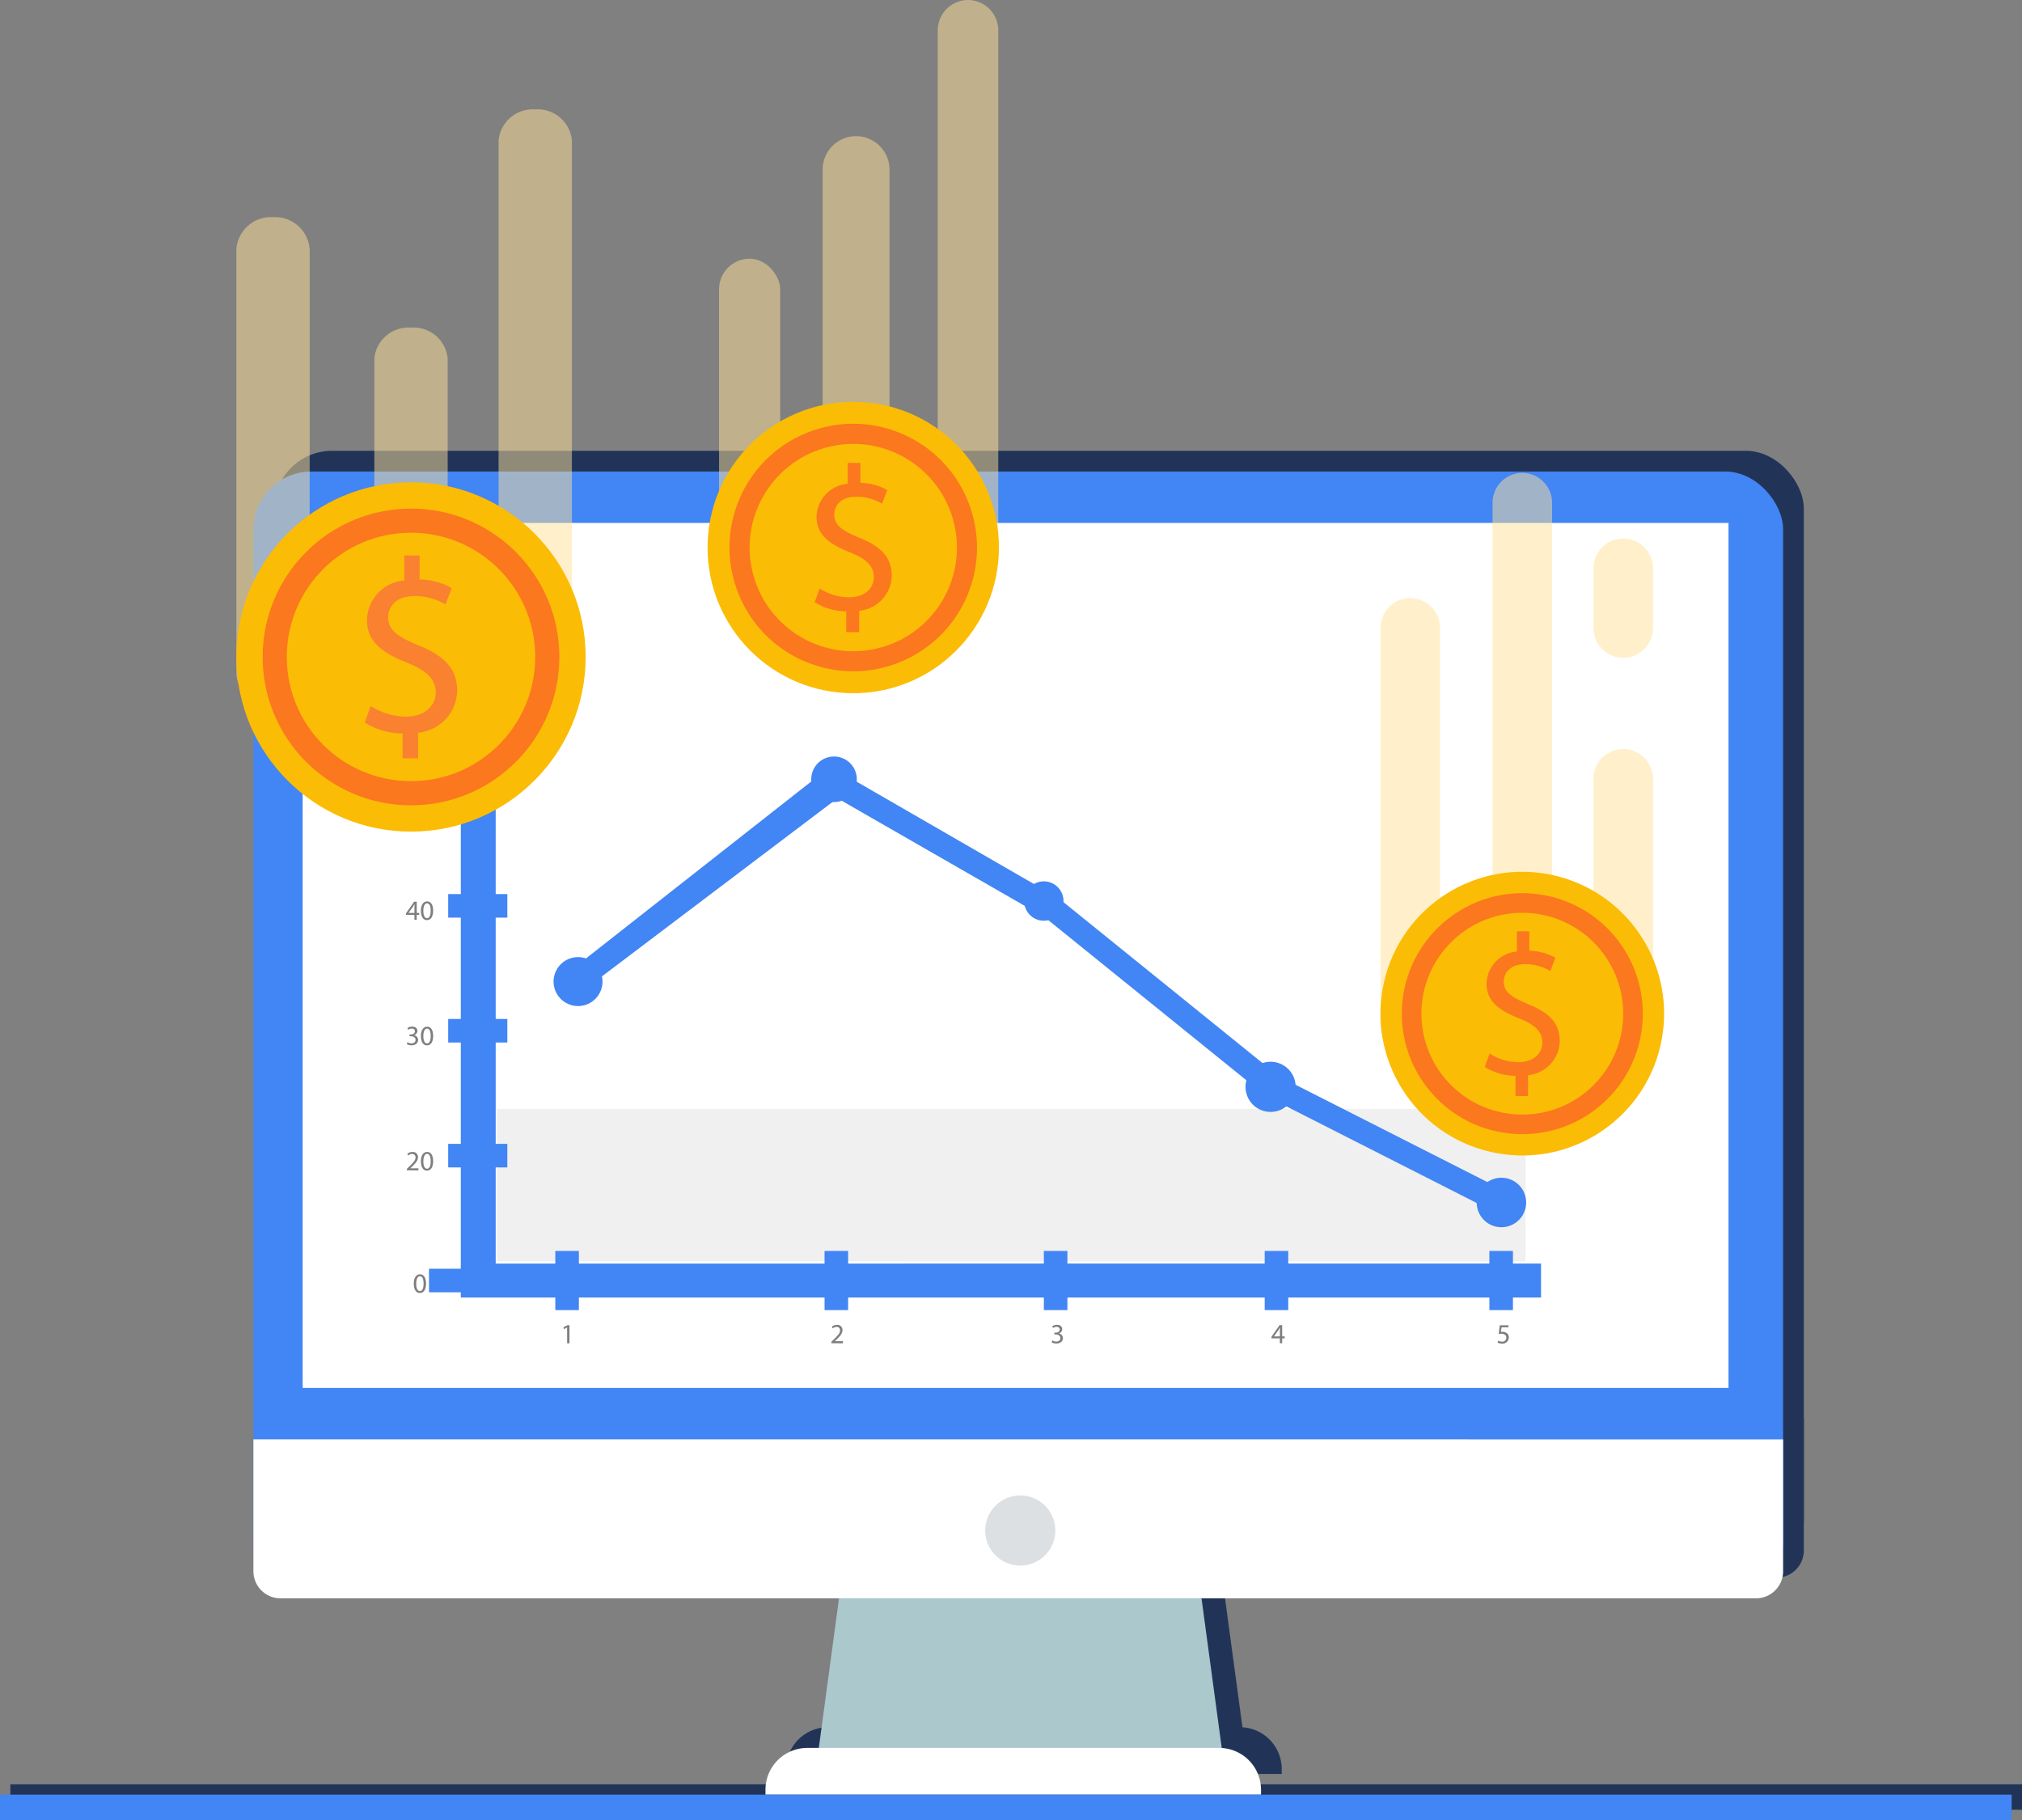 <svg xmlns="http://www.w3.org/2000/svg" width="195.258" height="175.746" viewBox="0 0 195.258 175.746">
  <rect x="0" y="0" width="195.258" height="175.746" fill="#808080" stroke="none"/>
  <g id="Group_6172" data-name="Group 6172" transform="translate(-658 -3105.873)">
    <g id="Group_5666" data-name="Group 5666">
      <rect id="Rectangle_1500" data-name="Rectangle 1500" width="194.258" height="2.459" transform="translate(659 3278.159)" fill="#213458"/>
      <g id="Group_6157" data-name="Group 6157" transform="translate(684.471 3149.4)">
        <g id="Group_1133" data-name="Group 1133" transform="translate(0 0)">
          <g id="Group_1132" data-name="Group 1132">
            <g id="Group_1121" data-name="Group 1121" transform="translate(54.415 107.896)">
              <g id="Group_1120" data-name="Group 1120">
                <path id="Path_7034" data-name="Path 7034" d="M223.64,418.192H184.364l2.257-16.7h34.761Z" transform="translate(-184.364 -401.488)" fill="#213458"/>
              </g>
            </g>
            <g id="Group_1123" data-name="Group 1123" transform="translate(0)">
              <g id="Group_1122" data-name="Group 1122">
                <rect id="Rectangle_863" data-name="Rectangle 863" width="147.719" height="108.799" rx="5.599" fill="#213458"/>
              </g>
            </g>
            <g id="Group_1125" data-name="Group 1125" transform="translate(0 93.45)">
              <g id="Group_1124" data-name="Group 1124">
                <path id="Path_7035" data-name="Path 7035" d="M88.61,376.067V388.8a2.619,2.619,0,0,0,2.619,2.619H233.71a2.619,2.619,0,0,0,2.619-2.619v-12.73Z" transform="translate(-88.61 -376.067)" fill="#213458"/>
              </g>
            </g>
            <g id="Group_1127" data-name="Group 1127" transform="translate(4.755 4.966)">
              <g id="Group_1126" data-name="Group 1126">
                <rect id="Rectangle_864" data-name="Rectangle 864" width="137.691" height="83.518" fill="#213458"/>
              </g>
            </g>
            <g id="Group_1129" data-name="Group 1129" transform="translate(70.667 98.867)">
              <g id="Group_1128" data-name="Group 1128">
                <path id="Path_7036" data-name="Path 7036" d="M219.735,388.986a3.386,3.386,0,1,1-3.386-3.386A3.385,3.385,0,0,1,219.735,388.986Z" transform="translate(-212.963 -385.6)" fill="#213458"/>
              </g>
            </g>
            <g id="Group_1131" data-name="Group 1131" transform="translate(49.448 123.245)">
              <g id="Group_1130" data-name="Group 1130">
                <path id="Path_7037" data-name="Path 7037" d="M223.479,433.012H175.625v-.472a4.042,4.042,0,0,1,4.042-4.042h39.77a4.042,4.042,0,0,1,4.042,4.042Z" transform="translate(-175.625 -428.498)" fill="#213458"/>
              </g>
            </g>
          </g>
        </g>
      </g>
      <g id="Group_1134" data-name="Group 1134" transform="translate(682.471 3151.4)">
        <g id="Group_1133-2" data-name="Group 1133" transform="translate(0 0)">
          <g id="Group_1132-2" data-name="Group 1132">
            <g id="Group_1121-2" data-name="Group 1121" transform="translate(54.415 107.896)">
              <g id="Group_1120-2" data-name="Group 1120">
                <path id="Path_7034-2" data-name="Path 7034" d="M223.64,418.192H184.364l2.257-16.7h34.761Z" transform="translate(-184.364 -401.488)" fill="#abc8cc"/>
              </g>
            </g>
            <g id="Group_1123-2" data-name="Group 1123" transform="translate(0)">
              <g id="Group_1122-2" data-name="Group 1122">
                <rect id="Rectangle_863-2" data-name="Rectangle 863" width="147.719" height="108.799" rx="5.599" fill="#4285f4"/>
              </g>
            </g>
            <g id="Group_1125-2" data-name="Group 1125" transform="translate(0 93.45)">
              <g id="Group_1124-2" data-name="Group 1124">
                <path id="Path_7035-2" data-name="Path 7035" d="M88.61,376.067V388.8a2.619,2.619,0,0,0,2.619,2.619H233.71a2.619,2.619,0,0,0,2.619-2.619v-12.73Z" transform="translate(-88.61 -376.067)" fill="#fff"/>
              </g>
            </g>
            <g id="Group_1127-2" data-name="Group 1127" transform="translate(4.755 4.966)">
              <g id="Group_1126-2" data-name="Group 1126">
                <rect id="Rectangle_864-2" data-name="Rectangle 864" width="137.691" height="83.518" fill="#fff"/>
              </g>
            </g>
            <g id="Group_1129-2" data-name="Group 1129" transform="translate(70.667 98.867)">
              <g id="Group_1128-2" data-name="Group 1128">
                <path id="Path_7036-2" data-name="Path 7036" d="M219.735,388.986a3.386,3.386,0,1,1-3.386-3.386A3.385,3.385,0,0,1,219.735,388.986Z" transform="translate(-212.963 -385.6)" fill="#dce0e2"/>
              </g>
            </g>
            <g id="Group_1131-2" data-name="Group 1131" transform="translate(49.448 123.245)">
              <g id="Group_1130-2" data-name="Group 1130">
                <path id="Path_7037-2" data-name="Path 7037" d="M223.479,433.012H175.625v-.472a4.042,4.042,0,0,1,4.042-4.042h39.77a4.042,4.042,0,0,1,4.042,4.042Z" transform="translate(-175.625 -428.498)" fill="#fff"/>
              </g>
            </g>
          </g>
        </g>
      </g>
      <path id="Rectangle_865" data-name="Rectangle 865" d="M5.617,0H122.3a5.616,5.616,0,0,1,5.616,5.616V70.1a5.616,5.616,0,0,1-5.616,5.616H5.616A5.616,5.616,0,0,1,0,70.1V5.617A5.617,5.617,0,0,1,5.617,0Z" transform="translate(692.069 3161.071)" fill="#fff"/>
      <rect id="Rectangle_868" data-name="Rectangle 868" width="194.258" height="2.459" transform="translate(658 3279.159)" fill="#4285f4"/>
      <g id="Group_1167" data-name="Group 1167" transform="translate(697.211 3168.168)">
        <rect id="Rectangle_869" data-name="Rectangle 869" width="99.322" height="14.706" transform="translate(8.78 44.787)" fill="#f0f0f0"/>
        <g id="Group_1146" data-name="Group 1146" transform="translate(0.745 60.749)">
          <g id="Group_1145" data-name="Group 1145" transform="translate(0 0)">
            <path id="Path_7055" data-name="Path 7055" d="M811.621,1538.014c0,.593-.22.92-.607.92-.341,0-.572-.319-.577-.9s.252-.907.606-.907S811.621,1537.458,811.621,1538.014Zm-.948.026c0,.454.14.711.354.711.241,0,.357-.282.357-.727,0-.43-.11-.711-.354-.711C810.823,1537.314,810.673,1537.566,810.673,1538.041Z" transform="translate(-810.437 -1537.131)" fill="#7e7e7e"/>
          </g>
        </g>
        <g id="Group_1148" data-name="Group 1148" transform="translate(0.081 48.932)">
          <g id="Group_1147" data-name="Group 1147" transform="translate(0)">
            <path id="Path_7056" data-name="Path 7056" d="M808.02,1495.909v-.145l.185-.18c.445-.424.647-.649.649-.912a.311.311,0,0,0-.346-.341.6.6,0,0,0-.37.148l-.075-.166a.767.767,0,0,1,.494-.177.491.491,0,0,1,.534.507c0,.322-.233.583-.6.937l-.14.129v.006h.784v.2Z" transform="translate(-808.02 -1494.135)" fill="#7e7e7e"/>
            <path id="Path_7057" data-name="Path 7057" d="M814.125,1495.018c0,.593-.22.921-.607.921-.341,0-.572-.319-.577-.9s.252-.907.607-.907S814.125,1494.462,814.125,1495.018Zm-.947.027c0,.454.14.711.354.711.242,0,.357-.282.357-.727,0-.429-.11-.711-.354-.711C813.328,1494.318,813.178,1494.57,813.178,1495.045Z" transform="translate(-811.589 -1494.135)" fill="#7e7e7e"/>
          </g>
        </g>
        <g id="Group_1150" data-name="Group 1150" transform="translate(0.073 36.837)">
          <g id="Group_1149" data-name="Group 1149" transform="translate(0 0)">
            <path id="Path_7058" data-name="Path 7058" d="M808.055,1451.628a.789.789,0,0,0,.386.11c.3,0,.4-.193.395-.338,0-.244-.223-.349-.451-.349h-.131v-.177h.131c.172,0,.389-.088.389-.3,0-.14-.089-.263-.306-.263a.641.641,0,0,0-.349.115l-.062-.172a.829.829,0,0,1,.456-.134c.344,0,.5.2.5.416a.433.433,0,0,1-.322.411v.006a.454.454,0,0,1,.389.448c0,.279-.217.523-.636.523a.885.885,0,0,1-.453-.118Z" transform="translate(-807.991 -1450.125)" fill="#7e7e7e"/>
            <path id="Path_7059" data-name="Path 7059" d="M814.125,1451.008c0,.593-.22.921-.607.921-.341,0-.572-.32-.577-.9s.252-.907.607-.907S814.125,1450.452,814.125,1451.008Zm-.947.027c0,.454.14.711.354.711.242,0,.357-.281.357-.727,0-.429-.11-.711-.354-.711C813.328,1450.307,813.178,1450.56,813.178,1451.035Z" transform="translate(-811.581 -1450.125)" fill="#7e7e7e"/>
          </g>
        </g>
        <g id="Group_1152" data-name="Group 1152" transform="translate(0 24.742)">
          <g id="Group_1151" data-name="Group 1151">
            <path id="Path_7060" data-name="Path 7060" d="M808.537,1407.969v-.475h-.81v-.156l.778-1.114h.255v1.084H809v.186h-.244v.475Zm0-.661v-.582q0-.137.008-.274h-.008c-.054.1-.1.177-.145.258l-.427.593v.005Z" transform="translate(-807.727 -1406.195)" fill="#7e7e7e"/>
            <path id="Path_7061" data-name="Path 7061" d="M814.125,1407c0,.593-.22.921-.607.921-.341,0-.572-.319-.577-.9s.252-.907.607-.907S814.125,1406.444,814.125,1407Zm-.947.027c0,.454.14.711.354.711.242,0,.357-.282.357-.727,0-.429-.11-.711-.354-.711C813.328,1406.3,813.178,1406.552,813.178,1407.027Z" transform="translate(-811.509 -1406.117)" fill="#7e7e7e"/>
          </g>
        </g>
        <g id="Group_1154" data-name="Group 1154" transform="translate(0.073 12.508)">
          <g id="Group_1153" data-name="Group 1153">
            <path id="Path_7062" data-name="Path 7062" d="M809.041,1361.908h-.666l-.067.448a.9.9,0,0,1,.142-.011.737.737,0,0,1,.376.094.5.5,0,0,1,.249.448.605.605,0,0,1-.649.6.856.856,0,0,1-.435-.107l.059-.18a.782.782,0,0,0,.373.1.385.385,0,0,0,.413-.379c0-.225-.153-.386-.5-.386a1.832,1.832,0,0,0-.242.019l.113-.837h.835Z" transform="translate(-807.991 -1361.68)" fill="#7e7e7e"/>
            <path id="Path_7063" data-name="Path 7063" d="M814.126,1362.486c0,.593-.22.921-.607.921-.341,0-.572-.32-.577-.9s.252-.907.607-.907S814.126,1361.931,814.126,1362.486Zm-.947.027c0,.453.14.711.354.711.242,0,.357-.282.357-.728,0-.429-.11-.711-.354-.711C813.329,1361.786,813.178,1362.038,813.178,1362.513Z" transform="translate(-811.581 -1361.603)" fill="#7e7e7e"/>
          </g>
        </g>
        <g id="Group_1156" data-name="Group 1156" transform="translate(0.051 0)">
          <g id="Group_1155" data-name="Group 1155" transform="translate(0)">
            <path id="Path_7064" data-name="Path 7064" d="M808.938,1316.293a.838.838,0,0,0-.177.011.709.709,0,0,0-.607.62h.008a.532.532,0,0,1,.947.362.583.583,0,0,1-.58.615c-.373,0-.617-.29-.617-.743a1.1,1.1,0,0,1,.3-.786.951.951,0,0,1,.558-.258,1.145,1.145,0,0,1,.172-.013Zm-.067,1.006a.355.355,0,0,0-.36-.4.389.389,0,0,0-.338.214.2.2,0,0,0-.027.1c.005.287.137.5.384.5C808.734,1317.718,808.871,1317.549,808.871,1317.3Z" transform="translate(-807.913 -1316.097)" fill="#7e7e7e"/>
            <path id="Path_7065" data-name="Path 7065" d="M814.125,1316.973c0,.593-.22.92-.607.92-.341,0-.572-.319-.577-.9s.252-.907.607-.907S814.125,1316.417,814.125,1316.973Zm-.947.027c0,.454.14.711.354.711.242,0,.357-.282.357-.727,0-.43-.11-.711-.354-.711C813.328,1316.272,813.178,1316.525,813.178,1317Z" transform="translate(-811.56 -1316.09)" fill="#7e7e7e"/>
          </g>
        </g>
        <g id="Group_1158" data-name="Group 1158" transform="translate(15.198 65.659)">
          <g id="Group_1157" data-name="Group 1157" transform="translate(0 0)">
            <path id="Path_7066" data-name="Path 7066" d="M863.381,1555.219h-.005l-.3.164-.046-.18.381-.2h.2v1.745h-.228Z" transform="translate(-863.027 -1554.999)" fill="#7e7e7e"/>
          </g>
        </g>
        <g id="Group_1160" data-name="Group 1160" transform="translate(41.076 65.63)">
          <g id="Group_1159" data-name="Group 1159" transform="translate(0)">
            <path id="Path_7067" data-name="Path 7067" d="M921.28,1556.666v-.145l.185-.18c.445-.424.647-.65.649-.913a.311.311,0,0,0-.346-.341.592.592,0,0,0-.37.148l-.076-.167a.766.766,0,0,1,.494-.177.491.491,0,0,1,.534.507c0,.322-.234.582-.6.937l-.14.129v.005h.784v.2Z" transform="translate(-921.28 -1554.892)" fill="#7e7e7e"/>
          </g>
        </g>
        <g id="Group_1162" data-name="Group 1162" transform="translate(62.341 65.63)">
          <g id="Group_1161" data-name="Group 1161">
            <path id="Path_7068" data-name="Path 7068" d="M980.145,1556.395a.786.786,0,0,0,.386.11c.3,0,.4-.193.395-.338,0-.244-.223-.349-.451-.349h-.131v-.177h.131c.172,0,.389-.089.389-.3,0-.14-.088-.263-.306-.263a.641.641,0,0,0-.349.116l-.062-.172a.83.83,0,0,1,.456-.134c.344,0,.5.2.5.416a.433.433,0,0,1-.322.411v.005a.455.455,0,0,1,.389.448c0,.279-.218.523-.636.523a.887.887,0,0,1-.453-.118Z" transform="translate(-980.081 -1554.892)" fill="#7e7e7e"/>
          </g>
        </g>
        <g id="Group_1164" data-name="Group 1164" transform="translate(83.571 65.659)">
          <g id="Group_1163" data-name="Group 1163" transform="translate(0 0)">
            <path id="Path_7069" data-name="Path 7069" d="M1039.457,1556.744v-.475h-.81v-.156l.778-1.114h.255v1.084h.244v.185h-.244v.475Zm0-.66v-.583c0-.091,0-.183.008-.274h-.008c-.054.1-.1.177-.145.258l-.427.593v.005Z" transform="translate(-1038.646 -1554.999)" fill="#7e7e7e"/>
          </g>
        </g>
        <g id="Group_1166" data-name="Group 1166" transform="translate(105.406 65.659)">
          <g id="Group_1165" data-name="Group 1165" transform="translate(0 0)">
            <path id="Path_7070" data-name="Path 7070" d="M1098.789,1555.2h-.666l-.067.448a.93.93,0,0,1,.142-.01.738.738,0,0,1,.376.094.5.5,0,0,1,.25.448.605.605,0,0,1-.65.6.857.857,0,0,1-.435-.107l.059-.18a.783.783,0,0,0,.373.1.385.385,0,0,0,.413-.378c0-.226-.153-.386-.5-.386a1.809,1.809,0,0,0-.241.019l.113-.838h.835Z" transform="translate(-1097.739 -1554.999)" fill="#7e7e7e"/>
          </g>
        </g>
        <g id="Group_1168" data-name="Group 1168" transform="translate(3.215 0.915)">
          <path id="Path_7054" data-name="Path 7054" d="M933.737,1380.351H832.423v-60.433h.368v60.158H933.737Z" transform="translate(-828.85 -1319.781)" fill="#959595" stroke="#4285f4" stroke-width="3"/>
          <rect id="Rectangle_870" data-name="Rectangle 870" width="3.71" height="0.275" transform="translate(0 60.295)" fill="#f98130" stroke="#4285f4" stroke-width="2"/>
          <rect id="Rectangle_871" data-name="Rectangle 871" width="3.71" height="0.275" transform="translate(1.855 48.236)" fill="#f98130" stroke="#4285f4" stroke-width="2"/>
          <rect id="Rectangle_872" data-name="Rectangle 872" width="3.71" height="0.275" transform="translate(1.855 36.177)" fill="#f98130" stroke="#4285f4" stroke-width="2"/>
          <rect id="Rectangle_873" data-name="Rectangle 873" width="3.71" height="0.275" transform="translate(1.855 24.118)" fill="#f98130" stroke="#4285f4" stroke-width="2"/>
          <rect id="Rectangle_874" data-name="Rectangle 874" width="3.71" height="0.275" transform="translate(1.855 12.059)" fill="#f98130" stroke="#4285f4" stroke-width="2"/>
          <rect id="Rectangle_875" data-name="Rectangle 875" width="3.71" height="0.275" transform="translate(1.855)" fill="#f98130" stroke="#4285f4" stroke-width="2"/>
          <rect id="Rectangle_876" data-name="Rectangle 876" width="0.275" height="3.71" transform="translate(12.199 58.578)" fill="#f98130" stroke="#4285f4" stroke-width="2"/>
          <rect id="Rectangle_877" data-name="Rectangle 877" width="0.275" height="3.71" transform="translate(38.199 58.578)" fill="#f98130" stroke="#4285f4" stroke-width="2"/>
          <rect id="Rectangle_878" data-name="Rectangle 878" width="0.275" height="3.71" transform="translate(59.375 58.578)" fill="#f98130" stroke="#4285f4" stroke-width="2"/>
          <rect id="Rectangle_879" data-name="Rectangle 879" width="0.275" height="3.71" transform="translate(80.702 58.578)" fill="#f98130" stroke="#4285f4" stroke-width="2"/>
          <rect id="Rectangle_880" data-name="Rectangle 880" width="0.275" height="3.71" transform="translate(102.399 58.578)" fill="#f98130" stroke="#4285f4" stroke-width="2"/>
        </g>
        <path id="Path_7071" data-name="Path 7071" d="M903.313,1404.244,881.2,1393.018l-21.283-17.2-20.694-11.885L814.2,1382.854l-.2-.192,24.5-19.241.716.141,20.878,12.049,21.289,17.208,22.081,11.2Z" transform="translate(-797.641 -1350.345)" fill="none" stroke="#4285f4" stroke-linecap="round" stroke-width="2"/>
        <path id="Path_7072" data-name="Path 7072" d="M922.793,1361.683a2.2,2.2,0,1,1-1.857-2.5A2.2,2.2,0,0,1,922.793,1361.683Z" transform="translate(-879.288 -1348.409)" fill="#4285f4"/>
        <circle id="Ellipse_269" data-name="Ellipse 269" cx="2.363" cy="2.363" r="2.363" transform="matrix(0.967, -0.256, 0.256, 0.967, 13.719, 30.802)" fill="#4285f4"/>
        <path id="Path_7073" data-name="Path 7073" d="M978.807,1405.212a1.9,1.9,0,1,1-1.6-2.156A1.9,1.9,0,0,1,978.807,1405.212Z" transform="translate(-915.339 -1380.229)" fill="#4285f4"/>
        <path id="Path_7074" data-name="Path 7074" d="M1038.676,1469.187a2.421,2.421,0,1,1-2.041-2.75A2.422,2.422,0,0,1,1038.676,1469.187Z" transform="translate(-952.795 -1426.186)" fill="#4285f4"/>
        <path id="Path_7075" data-name="Path 7075" d="M1099.107,1509.894a2.389,2.389,0,1,1-2.013-2.712A2.389,2.389,0,0,1,1099.107,1509.894Z" transform="translate(-990.967 -1455.733)" fill="#4285f4"/>
      </g>
      <g id="Group_1169" data-name="Group 1169" transform="translate(789.154 3151.534)">
        <path id="Path_7043" data-name="Path 7043" d="M272.009,226.12h0a2.883,2.883,0,0,1-2.875-2.875V185.02a2.883,2.883,0,0,1,2.875-2.875h0a2.883,2.883,0,0,1,2.874,2.875v38.225A2.883,2.883,0,0,1,272.009,226.12Z" transform="translate(-266.979 -170.049)" fill="#ffe299" opacity="0.5"/>
        <path id="Path_7044" data-name="Path 7044" d="M291.053,224.089h0a2.883,2.883,0,0,1-2.875-2.875v-57.48a2.883,2.883,0,0,1,2.875-2.875h0a2.883,2.883,0,0,1,2.874,2.875v57.48A2.883,2.883,0,0,1,291.053,224.089Z" transform="translate(-275.201 -160.859)" fill="#ffe299" opacity="0.5"/>
        <path id="Path_7045" data-name="Path 7045" d="M308.2,183.529h0a2.883,2.883,0,0,1-2.874-2.874v-5.774a2.883,2.883,0,0,1,2.874-2.875h0a2.883,2.883,0,0,1,2.875,2.875v5.774A2.883,2.883,0,0,1,308.2,183.529Z" transform="translate(-282.603 -165.671)" fill="#ffe299" opacity="0.5"/>
        <path id="Path_7046" data-name="Path 7046" d="M308.2,237.183h0a2.883,2.883,0,0,1-2.874-2.875V210.645a2.883,2.883,0,0,1,2.874-2.875h0a2.884,2.884,0,0,1,2.875,2.875v23.663A2.884,2.884,0,0,1,308.2,237.183Z" transform="translate(-282.603 -181.112)" fill="#ffe299" opacity="0.5"/>
        <circle id="Ellipse_262" data-name="Ellipse 262" cx="13.697" cy="13.697" r="13.697" transform="matrix(0.172, -0.985, 0.985, 0.172, 0, 63.348)" fill="#fbbc05"/>
        <circle id="Ellipse_263" data-name="Ellipse 263" cx="11.635" cy="11.635" r="11.635" transform="translate(2.493 61.823) rotate(-80.723)" fill="#fb781f"/>
        <circle id="Ellipse_264" data-name="Ellipse 264" cx="9.742" cy="9.742" r="9.742" transform="translate(6.109 42.474)" fill="#fbbc05"/>
        <g id="Group_1138" data-name="Group 1138" transform="translate(12.228 44.262)">
          <g id="Group_1137" data-name="Group 1137">
            <path id="Path_7047" data-name="Path 7047" d="M289.825,254.655V252.7a5.646,5.646,0,0,1-2.965-.852l.465-1.3a5.165,5.165,0,0,0,2.79.833c1.375,0,2.305-.794,2.305-1.9,0-1.066-.755-1.725-2.19-2.306-1.976-.775-3.2-1.666-3.2-3.352a3.178,3.178,0,0,1,2.926-3.119v-1.957h1.2v1.879a5.173,5.173,0,0,1,2.519.679l-.485,1.279a4.685,4.685,0,0,0-2.441-.659c-1.492,0-2.054.891-2.054,1.666,0,1.008.717,1.512,2.4,2.209,2,.814,3,1.821,3,3.546a3.37,3.37,0,0,1-3.062,3.294v2.016Z" transform="translate(-286.86 -238.747)" fill="#fb781f"/>
          </g>
        </g>
      </g>
      <g id="Group_1142" data-name="Group 1142" transform="translate(724.746 3105.873)">
        <path id="Path_7048" data-name="Path 7048" d="M160.954,184.173h0a2.93,2.93,0,0,0,2.921-2.922V130.268a2.93,2.93,0,0,0-2.921-2.921h0a2.93,2.93,0,0,0-2.922,2.921v50.984A2.93,2.93,0,0,0,160.954,184.173Z" transform="translate(-134.222 -127.346)" fill="#ffe299" opacity="0.5"/>
        <path id="Path_7049" data-name="Path 7049" d="M141.7,201.512h0a3.239,3.239,0,0,0,3.23-3.229V153.706a3.24,3.24,0,0,0-3.23-3.23h0a3.24,3.24,0,0,0-3.23,3.23v44.576A3.24,3.24,0,0,0,141.7,201.512Z" transform="translate(-125.778 -137.332)" fill="#ffe299" opacity="0.5"/>
        <rect id="Rectangle_866" data-name="Rectangle 866" width="5.905" height="31.848" rx="2.952" transform="translate(8.595 56.827) rotate(180)" fill="#ffe299" opacity="0.5"/>
        <circle id="Ellipse_265" data-name="Ellipse 265" cx="14.067" cy="14.067" r="14.067" transform="translate(1.581 38.801)" fill="#fbbc05"/>
        <circle id="Ellipse_266" data-name="Ellipse 266" cx="11.95" cy="11.95" r="11.95" transform="translate(0 59.251) rotate(-67.192)" fill="#fb781f"/>
        <circle id="Ellipse_267" data-name="Ellipse 267" cx="10.006" cy="10.006" r="10.006" transform="matrix(0.974, -0.228, 0.228, 0.974, 3.624, 45.408)" fill="#fbbc05"/>
        <g id="Group_1141" data-name="Group 1141" transform="translate(11.927 44.699)">
          <g id="Group_1140" data-name="Group 1140">
            <path id="Path_7052" data-name="Path 7052" d="M140.165,222.341v-2.01a5.793,5.793,0,0,1-3.045-.876l.477-1.333a5.308,5.308,0,0,0,2.866.856c1.413,0,2.368-.816,2.368-1.95,0-1.094-.776-1.771-2.249-2.369-2.03-.8-3.283-1.711-3.283-3.443a3.264,3.264,0,0,1,3.005-3.2V206h1.234v1.93a5.314,5.314,0,0,1,2.587.7l-.5,1.314a4.81,4.81,0,0,0-2.508-.677c-1.532,0-2.109.915-2.109,1.712,0,1.035.736,1.552,2.467,2.269,2.05.836,3.085,1.871,3.085,3.642a3.461,3.461,0,0,1-3.144,3.383v2.07Z" transform="translate(-137.12 -206.003)" fill="#fb781f"/>
          </g>
        </g>
      </g>
      <g id="Group_1170" data-name="Group 1170" transform="translate(680.825 3105.979)">
        <path id="Path_7038" data-name="Path 7038" d="M197.721,150.824h0a3.346,3.346,0,0,1-3.539-3.086V106.7a3.346,3.346,0,0,1,3.539-3.086h0a3.346,3.346,0,0,1,3.54,3.086v41.042A3.346,3.346,0,0,1,197.721,150.824Z" transform="translate(-194.182 -82.75)" fill="#ffe299" opacity="0.5"/>
        <path id="Path_7039" data-name="Path 7039" d="M221.17,164.478h0a3.3,3.3,0,0,1-3.54-2.965V122.086a3.3,3.3,0,0,1,3.54-2.965h0a3.3,3.3,0,0,1,3.54,2.965v39.428A3.3,3.3,0,0,1,221.17,164.478Z" transform="translate(-204.305 -87.59)" fill="#ffe299" opacity="0.5"/>
        <path id="Path_7041" data-name="Path 7041" d="M242.278,136.709h0a3.312,3.312,0,0,1-3.539-3V82.093a3.311,3.311,0,0,1,3.539-3h0a3.311,3.311,0,0,1,3.54,3v51.621A3.312,3.312,0,0,1,242.278,136.709Z" transform="translate(-213.418 -68.635)" fill="#ffe299" opacity="0.5"/>
        <circle id="Ellipse_259" data-name="Ellipse 259" cx="16.865" cy="16.865" r="16.865" transform="translate(0 46.463)" fill="#fbbc05"/>
        <circle id="Ellipse_260" data-name="Ellipse 260" cx="14.326" cy="14.326" r="14.326" transform="translate(2.538 49.001)" fill="#fb781f"/>
        <circle id="Ellipse_261" data-name="Ellipse 261" cx="11.995" cy="11.995" r="11.995" transform="translate(4.869 51.332)" fill="#fbbc05"/>
        <g id="Group_1136" data-name="Group 1136" transform="translate(12.403 53.534)">
          <g id="Group_1135" data-name="Group 1135">
            <path id="Path_7042" data-name="Path 7042" d="M219.658,192.889V190.48a6.947,6.947,0,0,1-3.65-1.05l.573-1.6a6.356,6.356,0,0,0,3.435,1.026c1.694,0,2.839-.978,2.839-2.338,0-1.312-.93-2.123-2.7-2.839-2.433-.954-3.936-2.051-3.936-4.127a3.913,3.913,0,0,1,3.6-3.841V173.3H221.3v2.315a6.365,6.365,0,0,1,3.1.835l-.6,1.575a5.764,5.764,0,0,0-3.006-.811c-1.837,0-2.528,1.1-2.528,2.052,0,1.241.883,1.861,2.958,2.72,2.458,1,3.7,2.243,3.7,4.366a4.149,4.149,0,0,1-3.77,4.056v2.481Z" transform="translate(-216.008 -173.302)" fill="#f98130"/>
          </g>
        </g>
      </g>
    </g>
  </g>
</svg>

